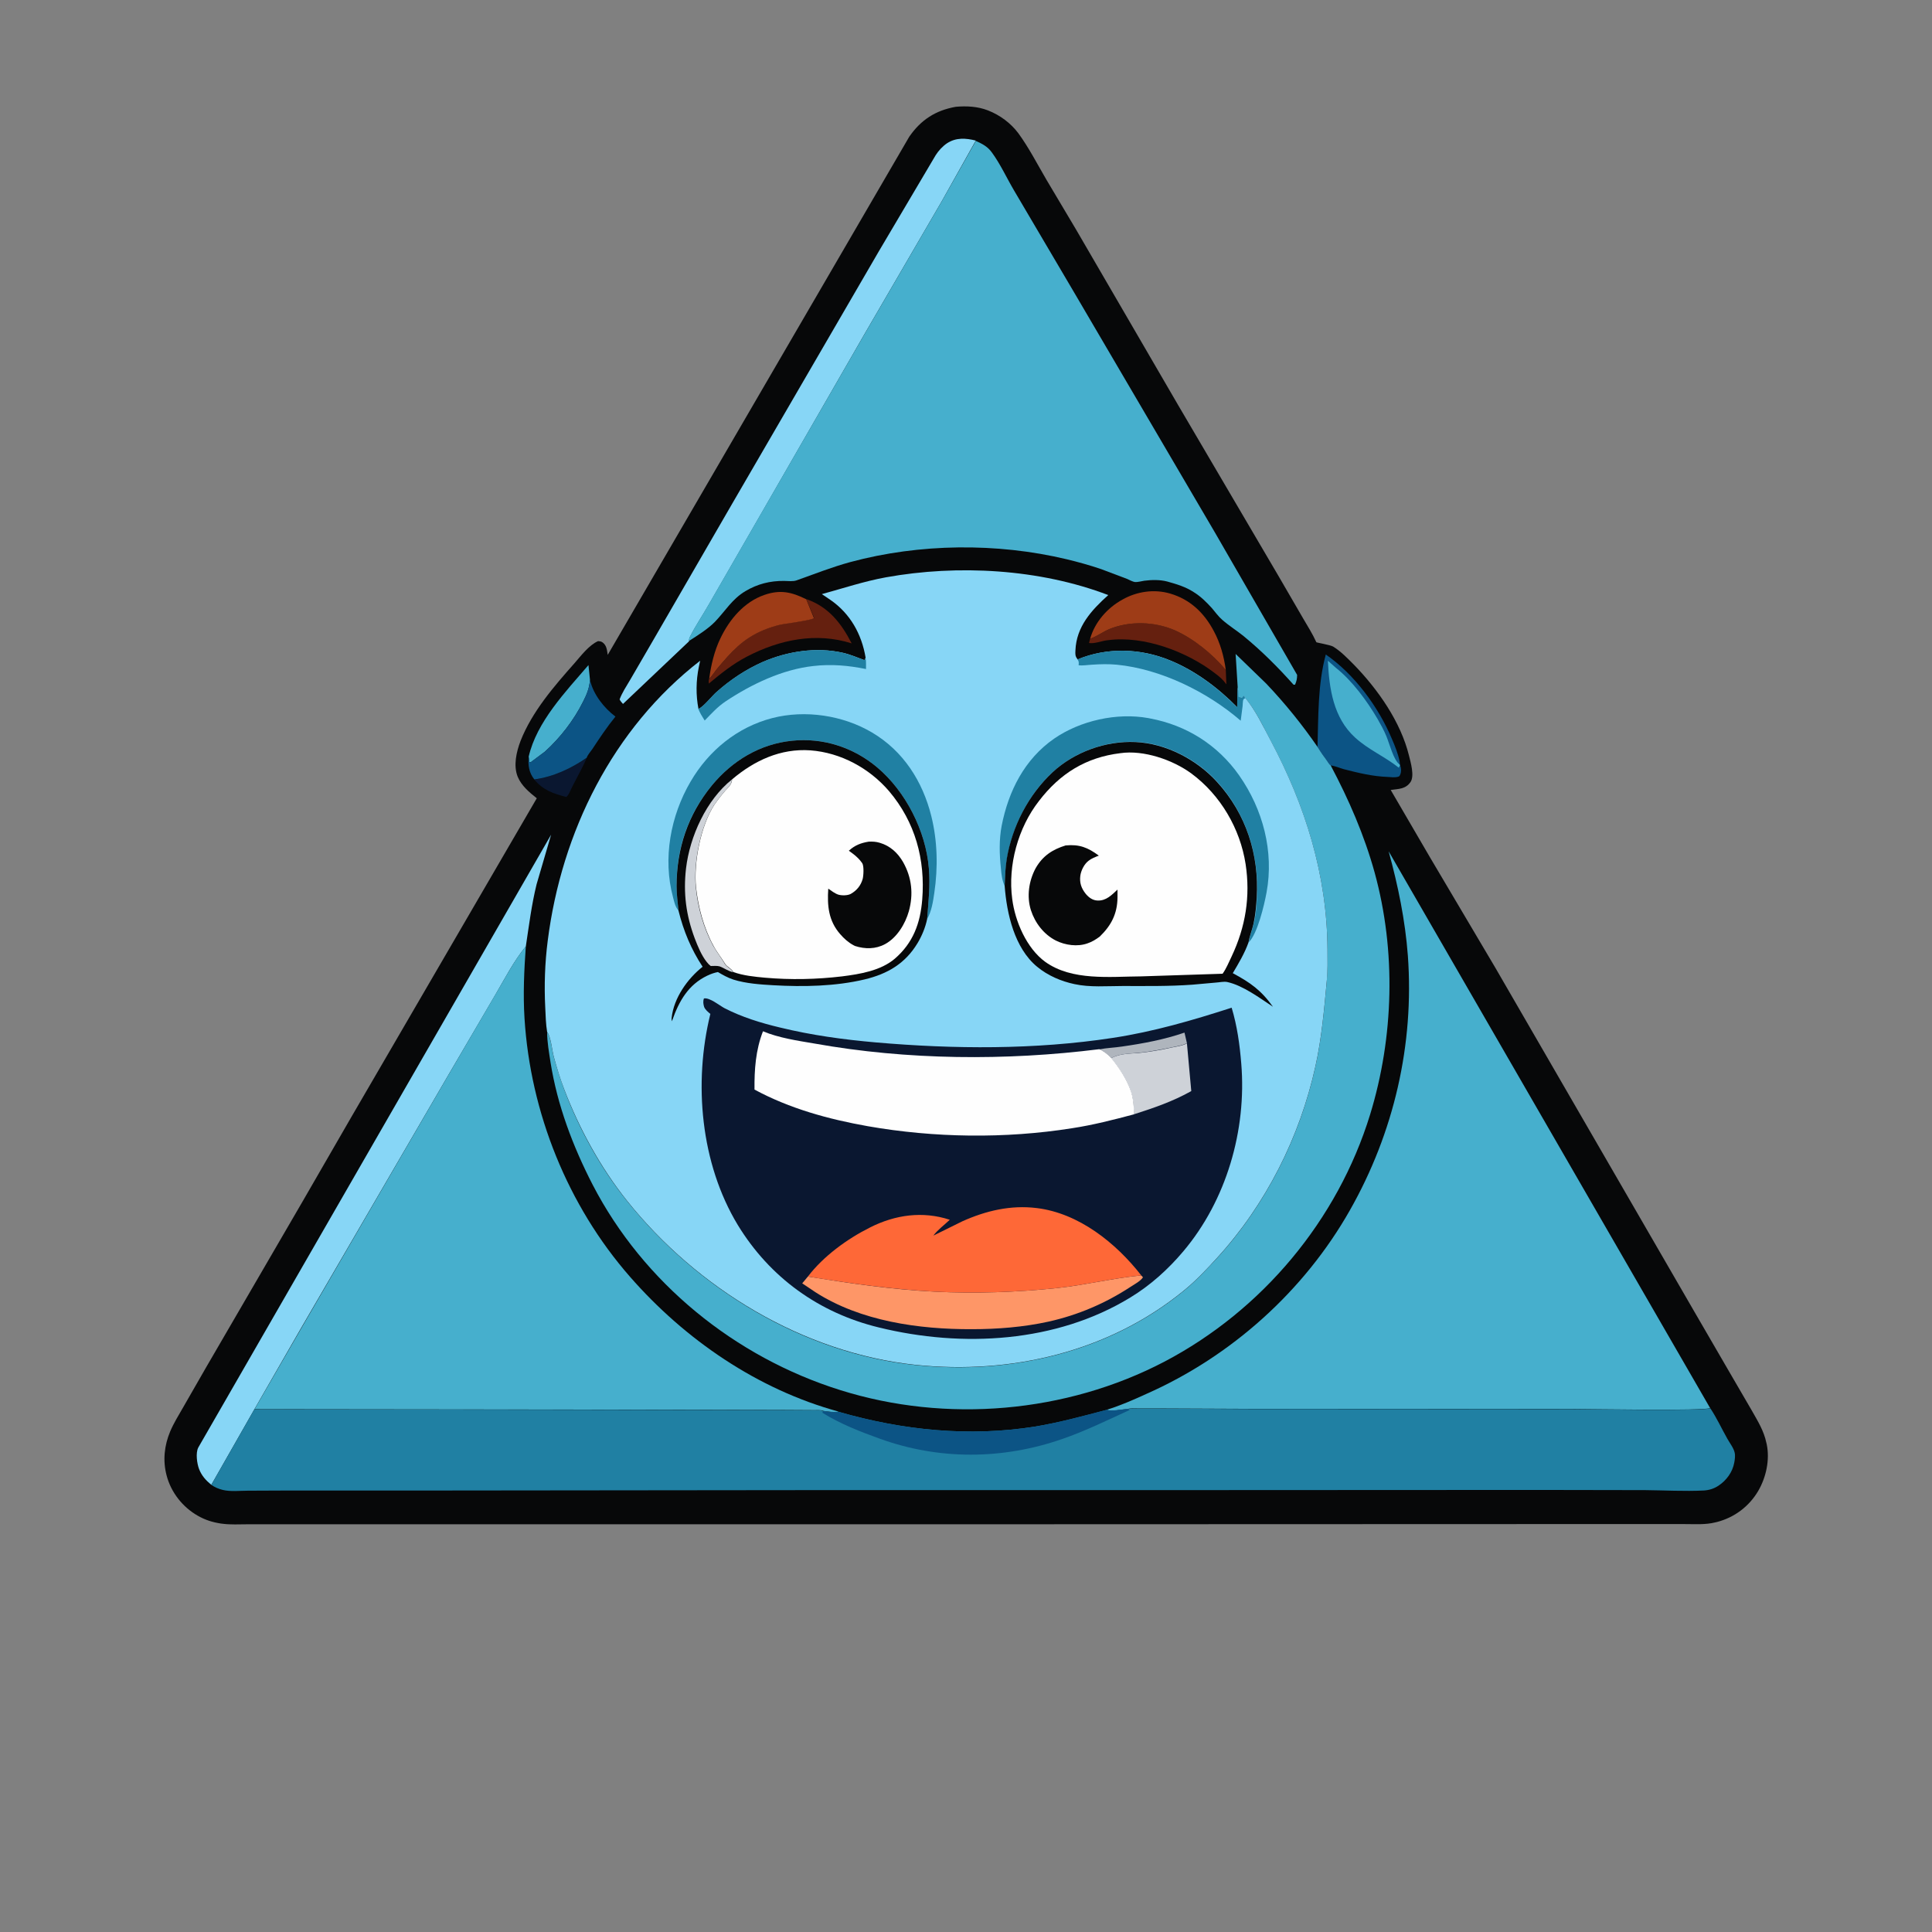 <?xml version="1.0" encoding="utf-8"?>
<!-- Generator: Adobe Illustrator 25.0.1, SVG Export Plug-In . SVG Version: 6.00 Build 0)  -->
<svg version="1.1" id="Camada_1" xmlns="http://www.w3.org/2000/svg" xmlns:xlink="http://www.w3.org/1999/xlink" x="0px" y="0px"
	 viewBox="0 0 1024 1024" style="enable-background:new 0 0 1024 1024;" xml:space="preserve">
<rect x="0" y="0" width="1024" height="1024" fill="#808080" stroke="none"/>
<style type="text/css">
	.st0{fill:#070809;}
	.st1{fill:#0A1730;}
	.st2{fill:#46AFCD;}
	.st3{fill:#65200F;}
	.st4{fill:#9E3C17;}
	.st5{fill:#0C5485;}
	.st6{fill:#87D6F6;}
	.st7{fill:#2080A3;}
	.st8{fill:#CED2D8;}
	.st9{fill:#FEFEFE;}
	.st10{fill:#AFB5BD;}
	.st11{fill:#FE9667;}
	.st12{fill:#FE6837;}
</style>
<path class="st0" d="M506.6,56.6c5.7-0.5,11.6-0.2,17,1.9c6.4,2.5,12.1,6.7,16.2,12.2c5.6,7.7,10,16.3,14.8,24.5l15.7,26.4
	l53.9,92.7l53.2,90.6l13.3,22.9c2.4,4.1,5,8.2,7,12.6c0.1,0.2,7.3,1.4,8.9,2.3c4.2,2.6,7.7,6.3,11.1,9.7
	c12.7,13.1,24.7,30.2,29.1,48.1c0.9,3.6,3,10.8,0.8,14c-2.6,3.8-6.3,3.6-10.5,4.2l20.7,35.5l34.8,58.8l104.8,181.1l19.5,33.6
	l11.7,20.1c3.1,5.5,6.3,10.6,7.6,16.9l0.2,0.8c1.7,8.2-0.3,17.5-4.5,24.7c-4.8,8.2-12.6,14.1-21.9,16.5l-0.9,0.2
	c-5.1,1.3-10.6,0.9-15.9,0.9l-21.2,0l-65.1,0l-296.5,0.1l-276.8,0l-79.3,0l-23,0c-4.4,0-9.1,0.3-13.5-0.3l-0.8-0.1
	c-4.5-0.7-8.3-1.9-12.3-4.2c-8-4.6-14.1-12.4-16.4-21.3c-2.1-7.9-1.2-15.9,1.9-23.3c1.9-4.5,4.6-8.8,7-13l12-20.9l51-87.7l26.1-45.2
	l98.2-168.8c-4-3.2-8.1-6.6-10.1-11.4c-2.4-5.9-0.7-13.2,1.5-19c6.1-15.5,17.7-28.9,28.6-41.2c3.4-3.9,7.7-9.6,12.5-11.7
	c0.9,0.1,1.6,0.1,2.4,0.7c2.2,1.6,2.3,4.1,2.7,6.6L481.9,72.5C488.1,63.5,495.9,58.5,506.6,56.6z"/>
<path class="st1" d="M283.2,413.2c9.9-1.4,19.6-5.9,27.8-11.5c-2.3,5.3-5.2,10.3-7.8,15.5c-0.6,1.2-2,4.7-3.1,5.2
	C293.1,420.6,287.9,418.8,283.2,413.2z"/>
<path class="st2" d="M280.2,401.1c4.2-18.5,19.7-34.6,31.7-48.6l0.8,7.8c-0.3,4.5-1.7,7.8-3.7,11.7c-4.9,9.8-12.1,19.1-20.2,26.4
	l-7.5,5.6l-0.7-0.1L280.2,401.1z"/>
<path class="st3" d="M577.8,338.5l0.6-0.2c3.2-1.2,6.2-3.4,9.4-4.8c10.8-4.5,24.1-4.2,34.7,0.5c10.2,4.5,20.1,12.5,27.2,21.1
	l0.3,7.6c-1.7-2.4-3.8-4.2-6.1-5.9c-14.8-11.4-37.6-20-56.5-17.5l-0.9,0.1c-2.8,0.4-6.6,1.9-9.3,1.4L577.8,338.5z"/>
<path class="st3" d="M427.3,317.5c11.8,4.1,18.6,12.8,24.1,23.5c-18.9-6-38.2-2-55.5,7c-7.5,3.9-13.7,8.9-20.2,14.3
	c-0.1-1.1-0.2-1.7,0.2-2.7c1.6-1.2,3-3.8,4.4-5.4c7.5-8.9,13.5-15.9,24.7-20.4c2.7-1.1,5.5-2,8.3-2.7c2.5-0.6,17.3-2.4,18.2-3.6
	L427.3,317.5z"/>
<path class="st4" d="M375.9,359.6c1-7.2,2.7-14.6,5.9-21.2c4.8-10.1,12.6-19.4,23.4-23.1c8.4-2.9,14.4-1.5,22.1,2.3l4.1,10
	c-0.9,1.2-15.7,3-18.2,3.6c-2.8,0.7-5.6,1.6-8.3,2.7c-11.2,4.6-17.2,11.5-24.7,20.4C378.9,355.8,377.5,358.3,375.9,359.6z"/>
<path class="st5" d="M312.7,360.3l0.1,0.4c1.7,7.4,7.4,14.6,13.4,19.1c-4.5,5.5-8.4,11.4-12.3,17.3c-0.8,1.2-2.6,3.2-2.9,4.5
	c-8.2,5.7-17.9,10.2-27.8,11.5c-2.9-3.6-3.4-7.7-3-12.1l0.4,2.9l0.7,0.1l7.5-5.6c8.1-7.3,15.3-16.6,20.2-26.4
	C310.9,368.1,312.4,364.8,312.7,360.3z"/>
<path class="st4" d="M577.8,338.5c2.5-8.8,9.1-16.3,17.1-20.7c7.6-4.3,16.8-5.7,25.3-3.2c10.6,3.1,18,10.2,23.1,19.8
	c3.5,6.5,5.4,13.4,6.4,20.7c-7.1-8.5-17-16.6-27.2-21.1c-10.6-4.6-23.9-5-34.7-0.5c-3.2,1.4-6.2,3.6-9.4,4.8L577.8,338.5z"/>
<path class="st5" d="M698.3,396c0.5-16.2,0.1-33.3,4.4-49.1c15.2,10.5,28,27.9,35.1,44.9c1.6,3.7,3.2,7.7,4,11.6l0.2,1.7l0.1,0.5
	c0.6,1.5,0.7,3.3,0.1,4.8c-0.3,0.7-0.4,1.1-1.2,1.3c-1.7,0.5-3.8,0.2-5.5,0.1c-8-0.3-15.4-2.1-23.2-4.1c-2.2-0.6-4.8-1.8-7.1-2
	c-0.7-0.4-1.5-1.8-2-2.5C701.5,400.9,699.8,398.5,698.3,396z"/>
<path class="st2" d="M742,405.7l-0.2,0.3l-0.4,0.9c-7.4-5.9-16.1-9.5-23.2-16c-11.5-10.5-13.7-25.9-14.4-40.7l4.3,3.8
	c8.6,6.8,16.5,17.6,22,27c1.7,3,3.4,6,4.7,9.2c1.6,3.8,3.8,12.7,7,15L742,405.7z"/>
<path class="st6" d="M365.2,339.9l-35,33.2c-0.7-0.8-1.3-1.4-1.8-2.4c1.3-3.5,3.6-7,5.5-10.2l12.5-21.5l41.6-71.9l77.8-133.9
	l30.1-50.9c1.5-2.4,3.7-4.8,6.1-6.4c4.8-3.1,9.9-2.7,15.2-1.4l-18,32.1l-40.6,69.8L401,276.5l-25.4,44.1c-3.2,5.6-7,11.2-9.9,17
	C365.3,338.4,365.2,339,365.2,339.9z"/>
<path class="st6" d="M112,787c-2.9-2.4-5.1-4.8-6.5-8.4c-1.1-2.9-1.9-8.5-0.4-11.4l187-324.8l-7.7,26.3c-2.7,11-4,21.7-5.7,32.9
	c-6.4,7.8-11.2,17.2-16.3,25.9L238.1,569L160,703.2L134.8,747L112,787z"/>
<path class="st2" d="M656,364.2l-1.1-17.6l16.2,15.7c9.9,10.4,19.2,21.9,27.3,33.7c1.5,2.5,3.2,4.9,4.9,7.2c0.5,0.7,1.3,2.1,2,2.5
	c9.6,18.1,17.8,36.9,23.3,56.8c11.4,41.5,10.2,87.1-2.4,128.2c-17.2,56-57.2,103.8-109,131c-52.2,27.3-115.7,32.7-171.8,15.1
	c-55.9-17.5-104.4-56.9-131.3-108.9c-10.5-20.4-18.7-42.1-22.3-64.8c-0.8-5.4-1.8-10.6-1.8-16c2,2.4,2.6,9.7,3.5,13
	c1.6,5.9,3.5,11.8,5.6,17.5c7.9,20.9,19.3,41.6,33.3,59c37.1,46.4,93.3,80.7,152.8,86.9c50.6,5.3,102.5-6.8,142.3-39.4
	c6.3-5.1,11.9-11.2,17.4-17.1c26-28.4,44-64.1,52.3-101.7c3.3-14.9,4.6-29.9,6-45c0.5-5.6,0.4-11.3,0.4-17
	c-0.2-39.4-11.7-76.1-30.1-110.7c-4-7.5-7.9-16-13.4-22.5l-0.8-1.2l-0.9,1.1l-1.8-0.6c0-1.6-0.2-3-0.5-4.6L656,364.2z"/>
<path class="st2" d="M278.7,501.5c-0.9,12.8-1.5,25.4-0.7,38.2c3.1,50,22.9,99.3,55.9,137c29.1,33.3,67.7,59.8,110.7,71.5
	c-2.8,0.4-5.5,0-8.2-0.4c-1.4-0.7-4.1-0.3-5.7-0.4l-16.7-0.1l-105.1-0.2l-174-0.2l25.3-43.8L238.1,569l24.3-41.6
	C267.5,518.8,272.3,509.4,278.7,501.5z"/>
<path class="st2" d="M586.6,747.2c7.2-2.2,14.2-5.3,21-8.4c45-19.9,83.6-54.5,107.9-97.4c23.3-41.1,34.1-87.7,30.7-134.8
	c-1.4-18.8-5.2-37.2-10.2-55.4l170.4,295.1c-2.8,1.6-65.7,0.5-73.6,0.5l-173.3-0.1l-46.5-0.2l-10.1,0c-1.7,0-3.7-0.2-5.3,0.3
	C594.7,747,589.1,748.3,586.6,747.2z"/>
<path class="st2" d="M517.2,74.7c3.4,1.5,6.3,3,8.5,6.1c4.5,6.1,7.9,13.6,11.8,20.2l31.7,53.8L643.8,282l43.7,75.7
	c0,2-0.3,3.4-1.1,5.2l-0.8,0c-8.3-9.3-16.8-17.8-26.4-25.7c-3.7-3-7.9-5.6-11.4-8.7c-2-1.7-3.7-4.1-5.4-6.1
	c-2.9-3.2-5.9-6.2-9.6-8.5c-4.4-2.9-9.2-4.3-14.2-5.7c-3.9-1-8.2-0.9-12.1-0.4c-1.4,0.2-3.5,0.8-4.9,0.7c-1.1-0.1-3.2-1.2-4.3-1.7
	l-13.5-5.1c-6.1-2.1-12.3-3.8-18.5-5.3c-36.9-8.8-77.9-8.4-114.6,1.5c-9.9,2.7-18.9,6.3-28.5,9.7c-1.9,0.7-4.6,0.3-6.6,0.3
	c-7.4-0.1-14.1,1.6-20.5,5.4c-7.1,4.2-10.7,10.6-16.2,16.3c-3.6,3.7-9.3,7.3-13.7,10.1c-0.1-0.9,0.1-1.5,0.5-2.3
	c2.9-5.8,6.7-11.3,9.9-17l25.4-44.1l57.6-99.9l40.6-69.8L517.2,74.7z"/>
<path class="st7" d="M906.5,746.4c3.4,5.1,6,10.8,9,16.1c1.2,2.2,3.4,5,3.9,7.4c0.4,1.6,0.1,3.7-0.2,5.3c-0.9,5-4.1,9.4-8.3,12.2
	c-2.4,1.6-4.9,2.4-7.8,2.6c-10.3,0.5-20.8-0.1-31.1-0.2l-56.3-0.1l-209.4,0.1l-179.2,0l-190.1,0.2l-82.7,0l-22.9,0.1
	c-4.2,0-9.2,0.6-13.3-0.4c-2.1-0.5-4.3-1.4-6.1-2.7l22.8-40l174,0.2l105.1,0.2l16.7,0.1c1.6,0,4.3-0.3,5.7,0.4
	c2.7,0.4,5.5,0.8,8.2,0.4c33.9,9.8,69.2,13.4,104.2,7.8c12.8-2.1,25.3-5.5,37.8-8.8c2.5,1,8.1-0.3,11.1-0.4c1.7-0.5,3.6-0.3,5.3-0.3
	l10.1,0l46.5,0.2l173.3,0.1C840.8,746.9,903.7,747.9,906.5,746.4z"/>
<path class="st5" d="M586.6,747.2c2.5,1,8.1-0.3,11.1-0.4l1.1,0.5c-11.8,5.4-23.6,11.2-35.8,15.4c-31.6,11-65.4,11.2-96.8-0.2
	c-10.3-3.7-21-7.9-30.3-13.7c0.2-0.8,0-0.5,0.5-0.9c2.7,0.4,5.5,0.8,8.2,0.4c33.9,9.8,69.2,13.4,104.2,7.8
	C561.6,753.9,574,750.5,586.6,747.2z"/>
<path class="st6" d="M458.8,348.6c-2.1-12.5-8.1-23.3-18.6-30.6l-4.6-3.1c11.3-3.1,22.4-6.8,33.9-8.9c38.2-6.9,81.5-4.5,117.9,9.4
	c-8.9,8-16.9,16.7-17.4,29.3c-0.1,2.1-0.2,3.1,1.2,4.8c15.6-6.5,33.4-5.9,48.9,0.5c13.3,5.4,25.6,14.6,35.7,24.9l0.2-10.7l0.1,0.5
	c0.4,1.6,0.5,3,0.5,4.6l1.8,0.6l0.9-1.1l0.8,1.2c5.4,6.5,9.4,15,13.4,22.5c18.4,34.6,29.9,71.3,30.1,110.7c0,5.6,0.2,11.4-0.4,17
	c-1.4,15.1-2.7,30.1-6,45c-8.3,37.6-26.3,73.3-52.3,101.7c-5.5,6-11.1,12-17.4,17.1c-39.8,32.6-91.7,44.7-142.3,39.4
	c-59.5-6.3-115.7-40.5-152.8-86.9c-14-17.5-25.3-38.1-33.3-59c-2.2-5.7-4-11.6-5.6-17.5c-0.9-3.3-1.5-10.6-3.5-13
	c-0.7-4.2-0.8-8.7-1-12.9c-0.6-11.8-0.2-23.7,1.3-35.4c7.3-57.7,34.5-112.6,80.8-148.5l-0.7,3.3c-1.5,7.3-1.6,14.9-0.2,22.2
	c2.2-0.5,7.5-7.1,9.5-8.8c7.4-6.6,15.5-12,24.5-16c13.1-5.7,28.5-8.1,42.6-4.9c3.9,0.9,7.6,2.5,11.4,3.9L458.8,348.6z"/>
<path class="st7" d="M571.1,349.5c15.6-6.5,33.4-5.9,48.9,0.5c13.3,5.4,25.6,14.6,35.7,24.9l0.2-10.7l0.1,0.5c0.4,1.6,0.5,3,0.5,4.6
	l1.8,0.6l0.9-1.1l0.8,1.2c-0.3,0.3-0.8,0.4-1,0.8c-0.3,0.6-0.3,2.7-0.4,3.5l-1,7.7c-17.7-15.3-42.3-27.4-65.7-29.7
	c-4.3-0.4-8.7-0.3-13,0c-2.3,0.1-5,0.6-7.2,0.3C571.8,351,571.9,350.7,571.1,349.5z"/>
<path class="st7" d="M370.1,375.7c2.2-0.5,7.5-7.1,9.5-8.8c7.4-6.6,15.5-12,24.5-16c13.1-5.7,28.5-8.1,42.6-4.9
	c3.9,0.9,7.6,2.5,11.4,3.9l0.7-1.1c0.3,1.9,0.2,3.9,0.2,5.8c-9.4-1.9-18.4-2.7-27.9-1.6c-16.4,1.8-32.7,9.6-46.3,18.6
	c-4.5,3-7.6,6.5-11.3,10.3C372.1,379.7,371,377.9,370.1,375.7z"/>
<path class="st7" d="M359.6,482.6c-1.8-2.1-2.2-4.5-2.9-7.1c-5.5-20.5-1.3-43.1,9.3-61.2c9.6-16.5,24.8-28.9,43.3-33.7
	c17.5-4.5,37.5-1.5,53,7.7c16.5,9.8,26.7,25.8,31.3,44.2c3.3,13.2,3.6,27.3,1.6,40.8c-0.7,4.7-1.4,9.6-3.8,13.8
	c0.7-9.2,1.7-17.7,0.9-27c-1.6-19.7-12.3-40.7-27.4-53.4c-12.7-10.7-28.6-15.8-45.1-14.1c-17,1.7-31.7,10.6-42.5,23.7
	c-12.7,15.4-18.8,33.4-18.7,53.4C358.6,474,359.2,478.4,359.6,482.6z"/>
<path class="st7" d="M532.5,469.6c-1.4-3.1-1.7-6-2-9.4c-0.8-7.4-1-15.2,0.4-22.5c3.6-18.4,12.1-35.3,27.8-46.2
	c13.9-9.6,33.3-13.9,49.9-10.9l1,0.2c19.3,3.6,35.9,14.1,47.2,30.2c12.6,18,18.5,40.3,14.5,62c-1.2,6.6-4.8,22-9.5,26.5
	c0.6-3.4,1.9-6.7,2.7-10c1.1-4.5,1.5-9.2,1.7-13.9c1.2-22.7-5.7-44.3-21-61.2c-10.8-11.9-27.1-20.5-43.3-21.2
	c-15.7-0.7-32.2,5.2-43.8,15.9c-12.9,11.9-21.5,28.7-24.4,46C532.8,459.9,532.7,464.8,532.5,469.6z"/>
<path class="st0" d="M359.6,482.6c-0.4-4.3-1-8.6-1-12.9c0-19.9,6-37.9,18.7-53.4c10.8-13.1,25.5-22,42.5-23.7
	c16.5-1.7,32.5,3.5,45.1,14.1c15.1,12.7,25.8,33.7,27.4,53.4c0.8,9.3-0.2,17.8-0.9,27c-0.9,4.4-2.8,9-5.1,12.8
	c-6.5,10.8-15.9,16.3-28,19.2c-15.5,3.7-32.5,4-48.4,3.1c-6.9-0.4-14.5-0.9-21.2-3c-3-1-5.5-2.4-8.2-4c-2,0.4-3.7,1-5.6,1.9
	c-10.1,4.8-15,13.5-18.6,23.7l-0.2,0.5c-0.1-0.7-0.2-1.3-0.1-1.9c1.1-10.4,8.4-20.7,16.4-27C366.3,503.1,362.3,493.5,359.6,482.6z"
	/>
<path class="st8" d="M388,413.1l-0.1,0.5c-0.4,2.6-2.1,3.8-3.7,5.7c-2,2.3-4,4.9-5.7,7.4c-7.2,11-11,30.6-9.7,43.6
	c1,10.4,4.1,21.6,9.1,30.8c1.9,3.4,4.3,6.4,6.3,9.8c1.1,1.8,3.3,2.4,4.4,4.4c-2.8-0.6-4.7-2.2-7.2-3.1c-1.3-0.4-3.3-0.2-4.7-0.2
	c-0.8-0.6-1.5-1.3-2.1-2.1c-2.8-3.5-4.8-8.4-6.4-12.6c-4.6-12.3-6.1-23.9-4.6-37C365.6,443.3,374.4,423.9,388,413.1z"/>
<path class="st9" d="M388,413.1c11.8-10,25.7-16.5,41.5-15.4c16.1,1.2,31.2,9.4,41.7,21.6c13.9,16.4,19.3,36.3,17.6,57.5
	c-1,12.5-4.8,22.9-14.5,31.3c-7.5,6.4-18.5,8.2-28,9.4c-13.5,1.6-27.2,1.9-40.8,0.7c-5.5-0.5-11.6-1.1-16.8-3
	c-1.1-2-3.3-2.6-4.4-4.4c-2-3.3-4.5-6.3-6.3-9.8c-5-9.2-8-20.4-9.1-30.8c-1.3-13,2.5-32.6,9.7-43.6c1.7-2.5,3.7-5.1,5.7-7.4
	c1.6-1.9,3.3-3,3.7-5.7L388,413.1z"/>
<path class="st0" d="M460.4,446.1c2.1-0.1,3.9,0,5.9,0.6c5.5,1.6,9.6,5.4,12.4,10.3c4.6,8.2,5.5,17,3,26c-1.9,6.7-6.3,14-12.6,17.4
	c-5,2.7-10.6,2.7-15.9,1l-0.8-0.4c-2.8-1.5-5-3.5-7.1-5.9c-6.2-7.1-6.9-15.1-6.3-24.1c1.6,1.1,3.5,2.6,5.4,3.2
	c1.8,0.5,4.8,0.5,6.5-0.4c3.2-1.8,5.3-4.4,6.3-7.8c0.5-1.7,0.8-7-0.2-8.5l-0.6-0.8c-1.9-2.5-4-4-6.5-5.8
	C453.1,448,456.2,446.8,460.4,446.1z"/>
<path class="st0" d="M532.5,469.6c0.2-4.8,0.3-9.7,1.1-14.4c2.9-17.3,11.5-34,24.4-46c11.6-10.7,28.1-16.6,43.8-15.9
	c16.2,0.7,32.5,9.3,43.3,21.2c15.4,16.9,22.3,38.5,21,61.2c-0.3,4.7-0.7,9.4-1.7,13.9c-0.8,3.4-2.1,6.6-2.7,10
	c-2,5.6-5.2,11-8.3,16.2c9.3,5,15,9,21.3,17.8c-7-4.6-15.9-11.3-24.2-13.1c-1.8-0.4-4.3,0.2-6.2,0.3l-12.3,1.1
	c-12.3,0.9-24.6,0.7-36.9,0.7c-8.4,0-17.4,0.8-25.6-1c-7.1-1.5-14.1-4.5-19.8-9.2C537.7,502.5,533.6,484.3,532.5,469.6z"/>
<path class="st9" d="M593.8,399.2c12.3-1.8,27.8,3.5,37.7,10.8c15.4,11.4,25.8,29.2,28.7,48c2.6,17.2,0,33.2-7.4,48.9
	c-1.5,3.1-2.8,6.4-4.8,9.2l-43.2,1.4c-16.4,0.1-36.6,2.5-50.8-7.7c-9.9-7.2-16-21.5-17.5-33.3c-2.4-17.9,3.1-37.8,14.2-52
	C561.8,410,575.6,401.4,593.8,399.2z"/>
<path class="st0" d="M564.8,448.1c7.3-0.7,11.8,1.1,17.6,5.4c-1.8,0.7-3.9,1.5-5.4,2.7c-2.3,1.7-4,5.1-4.4,7.9
	c-0.5,3.8,0.5,6.7,2.9,9.7c1.6,1.9,3.6,3.4,6.2,3.5c4.6,0.2,7.5-2.9,10.6-5.8l0,4.2c-0.1,8.6-3.3,14.8-9.4,20.7
	c-2,1.5-4.1,2.8-6.5,3.6c-5.3,1.9-11.8,1-16.8-1.5c-6.4-3.3-11-9.3-13.2-16.1c-2.3-7.3-1.1-15.5,2.5-22.2
	C552.7,453.5,558,450.2,564.8,448.1z"/>
<path class="st1" d="M373.1,529.2c3-0.6,8.2,3.7,10.8,5.1c9.3,4.8,19.4,7.9,29.5,10.3c16.8,4.1,33.7,6.4,50.8,7.9
	c41.4,3.6,84.5,3.9,125.6-2.4c21.7-3.3,42.2-9.3,63-16c2.9,9.6,4.3,19.7,5.1,29.7c2.9,35.2-7.9,72.4-30.7,99.4
	c-8,9.5-17.4,18-28.1,24.5c-39.3,24-89.1,26.7-133.2,15.9c-31.8-7.7-57.9-26.5-74.9-54.4c-19.7-32.6-23.5-75.2-14.5-111.8
	c-1.2-1-2.7-2.2-3.3-3.7C372.8,532.3,372.5,530.8,373.1,529.2z"/>
<path class="st10" d="M582.6,556.2c3.9-0.8,8.1-0.9,12-1.5c11.2-1.6,22.5-3.7,33.2-7.4l1.3,5.6c-2.5,1.3-5.2,1.6-7.9,2.2
	c-5.8,1.2-11.6,2.3-17.5,2.9c-4.9,0.5-10.3,0.4-14.7,2.8C587.5,559.1,584.9,557.1,582.6,556.2z"/>
<path class="st8" d="M629.1,553l2.3,25.3c-9.8,5.5-19.8,8.9-30.4,12.3c-0.1-3.6-0.3-7.8-1.4-11.2l-0.2-0.7
	c-2.1-6.5-6.2-12.5-10.5-17.8c4.4-2.5,9.8-2.4,14.7-2.8c5.9-0.6,11.7-1.6,17.5-2.9C624,554.6,626.7,554.3,629.1,553z"/>
<path class="st11" d="M428.2,676.6c22.2,3.6,44.7,6.9,67.2,8c21.5,1.1,43.5,0.3,64.9-1.9c15-1.6,29.7-5.3,44.6-6.7l0.9,1
	c-1.3,2-4.5,3.7-6.5,5c-13.4,8.8-27.9,15-43.6,18.5c-13.2,2.9-27.1,4-40.6,4c-28,0.1-58.9-4.2-82.9-19.6l-7-4.7L428.2,676.6z"/>
<path class="st12" d="M428.2,676.6c8.2-10.8,20.9-20,32.9-26c13.4-6.8,28-8.8,42.3-4.1c-2.8,2.7-6.4,5.3-8.7,8.4l15.4-7.6
	c12.5-5.6,25.6-8.7,39.4-7c22.3,2.7,42,18.5,55.4,35.7c-14.9,1.4-29.7,5.1-44.6,6.7c-21.4,2.2-43.4,3-64.9,1.9
	C472.9,683.4,450.4,680.2,428.2,676.6z"/>
<path class="st9" d="M601.1,590.6c-10.9,2.9-21.8,5.7-33,7.4c-35.4,5.6-72.9,5.1-108.2-1.1c-20.8-3.7-41.3-9.3-60-19.4
	c-0.1-10.6,0.6-20.9,4.5-30.9c8.3,3.5,18.4,5,27.3,6.5c49.1,8.8,101.5,9.2,150.9,3c2.2,0.9,4.9,2.9,6.4,4.7
	c4.3,5.3,8.3,11.3,10.5,17.8l0.2,0.7C600.8,582.9,601,587,601.1,590.6z"/>
</svg>
